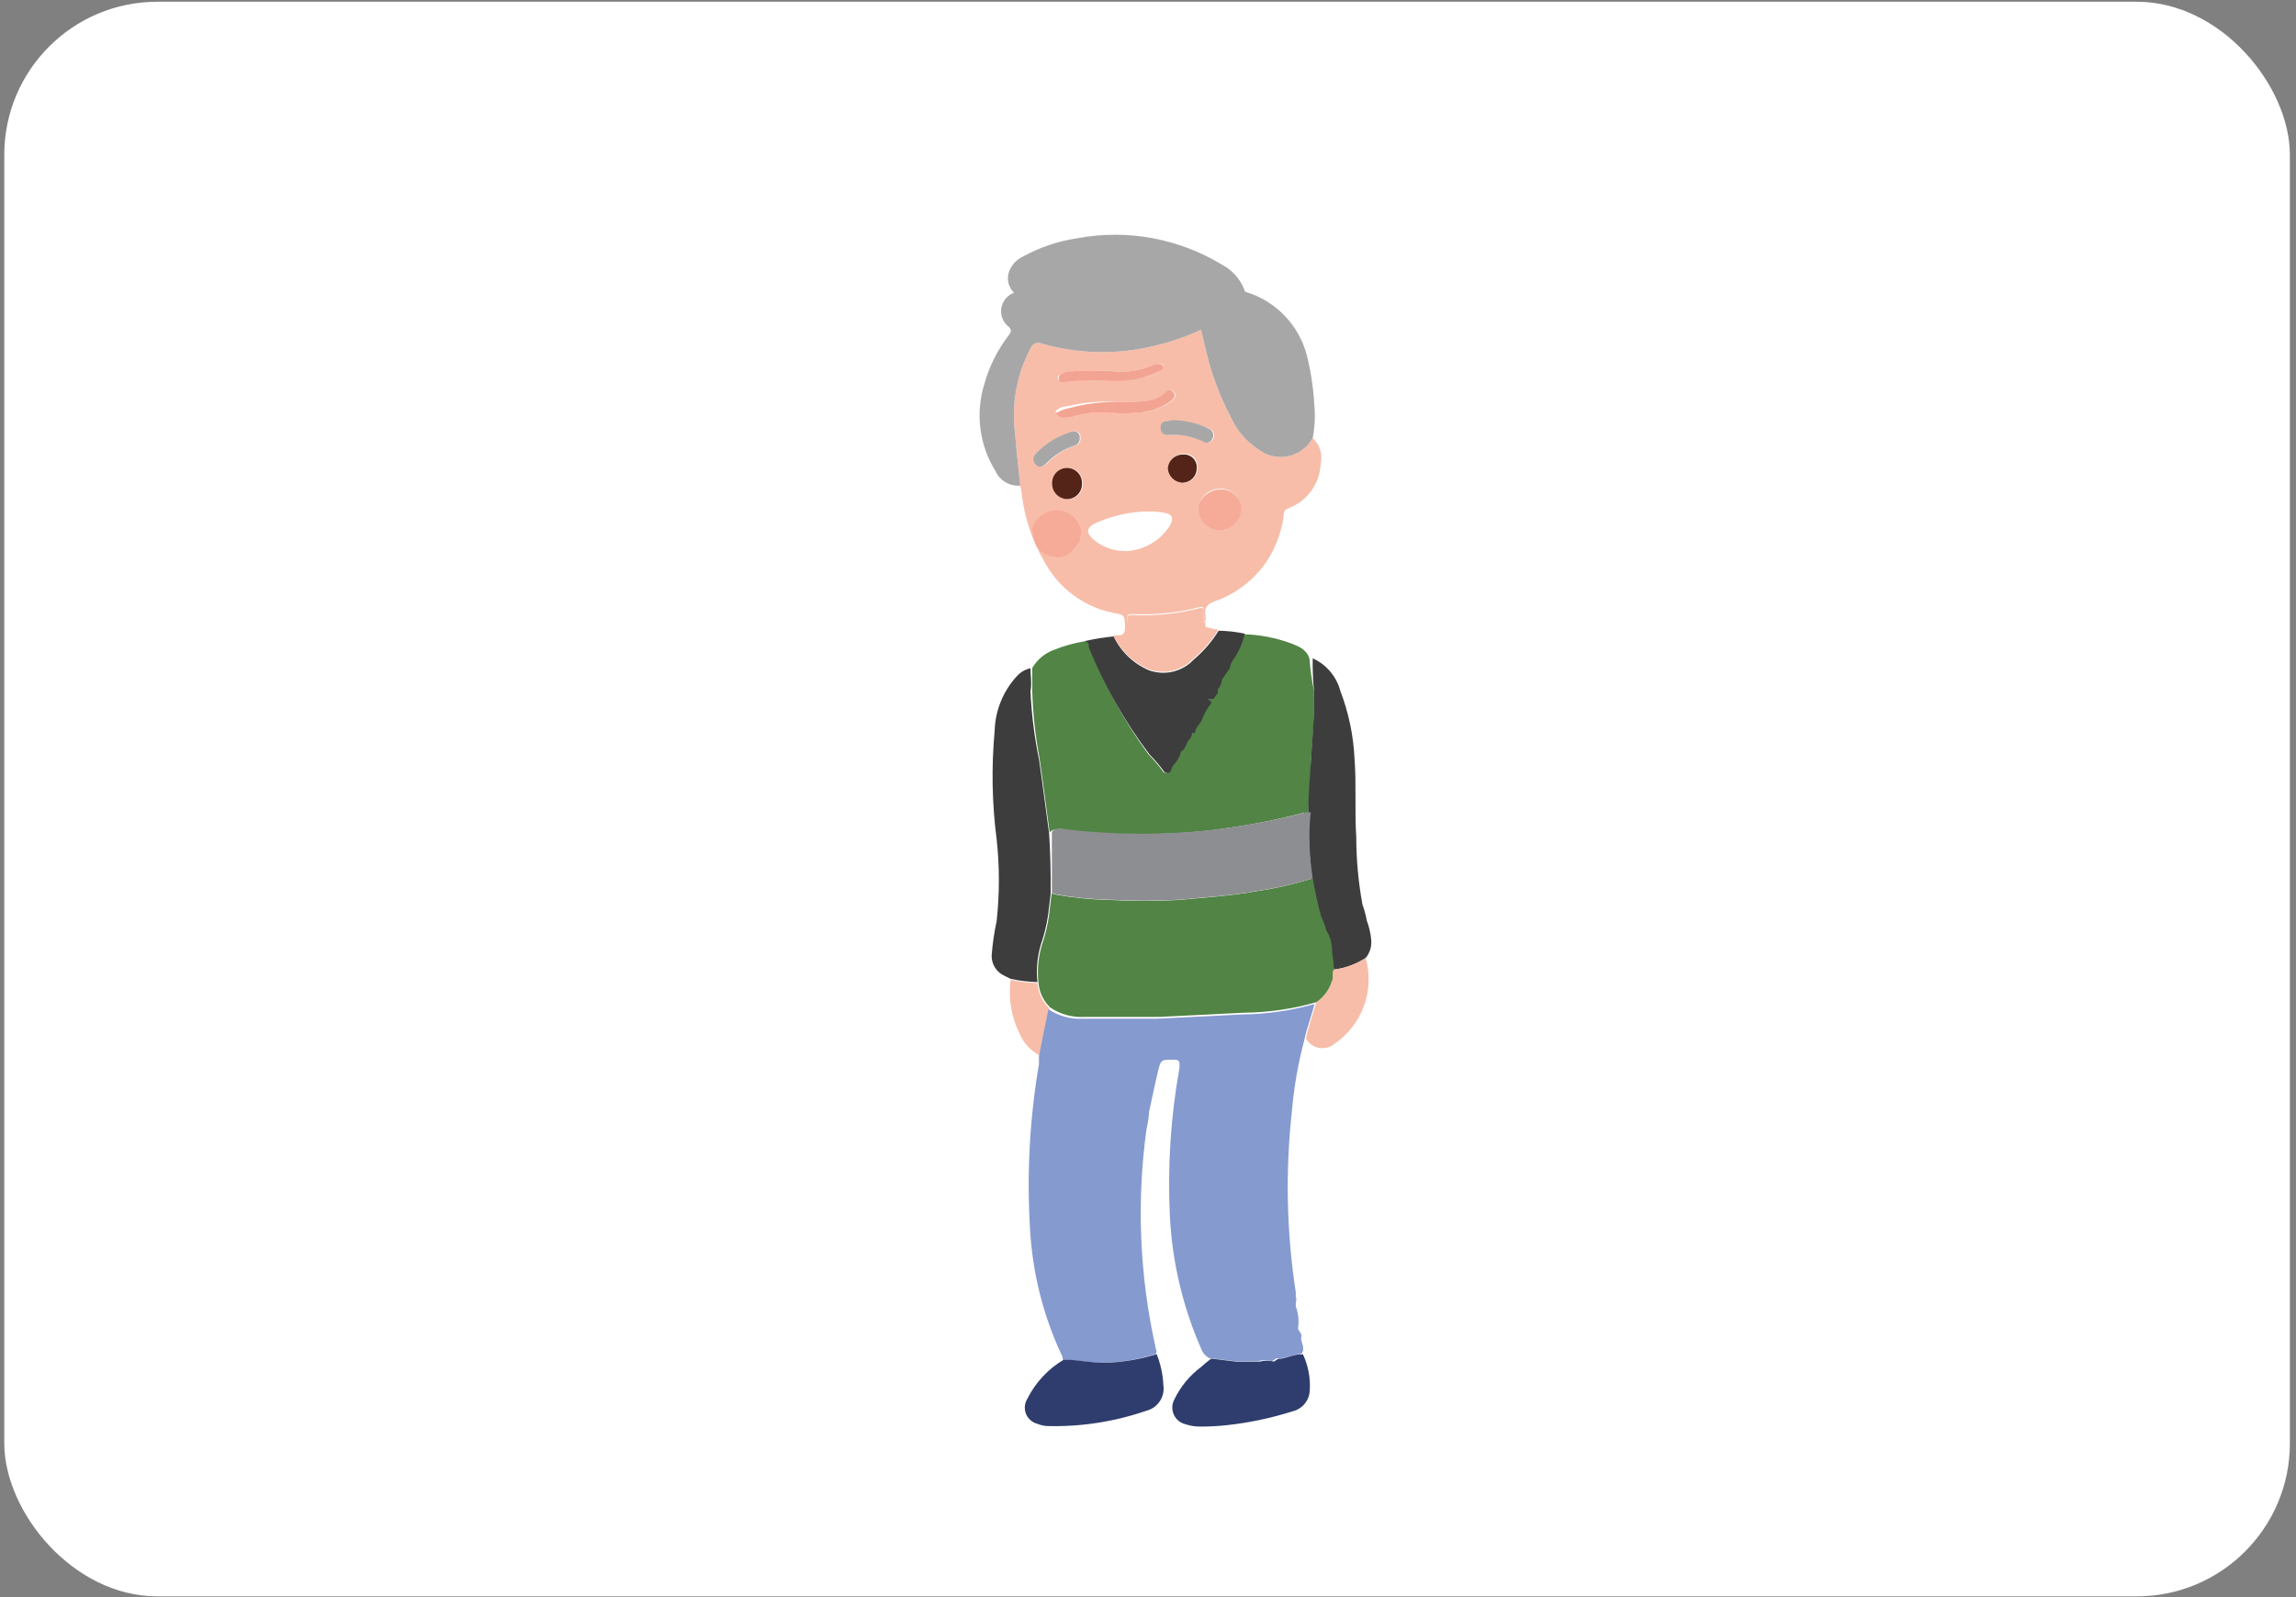 <svg width="345" height="240" viewBox="0 0 345 240" fill="none" xmlns="http://www.w3.org/2000/svg">
<rect x="0" y="0" width="345" height="240" fill="#808080" stroke="none"/>
<rect x="0.643" y="0.262" width="343.438" height="239.623" rx="23" fill="white"/>
<g clip-path="url(#clip0_55_2)">
<path d="M157.871 134.34L157.647 136.172C157.491 137.886 157.153 139.579 156.637 141.221C155.908 143.256 155.652 145.43 155.889 147.578C154.53 147.548 153.178 147.385 151.85 147.092L150.953 146.643C150.355 146.381 149.849 145.945 149.502 145.391C149.155 144.837 148.983 144.192 149.008 143.539C149.142 141.817 149.392 140.105 149.756 138.416C150.205 134.327 150.205 130.202 149.756 126.113C149.059 120.718 148.958 115.262 149.457 109.845C149.536 106.791 150.718 103.868 152.785 101.618C153.322 101.006 154.044 100.586 154.842 100.421C154.842 101.581 155.066 102.703 154.842 103.862C154.996 107.293 155.421 110.707 156.114 114.071C156.674 117.811 157.123 121.55 157.647 125.29C157.834 128.17 157.909 131.236 157.871 134.34Z" fill="#3D3D3D"/>
<path d="M157.647 151.505C157.161 153.861 156.675 156.254 156.226 158.61C154.867 157.895 153.797 156.733 153.197 155.319C151.954 152.821 151.486 150.008 151.85 147.242C153.178 147.535 154.53 147.697 155.889 147.728C155.994 149.159 156.619 150.503 157.647 151.505Z" fill="#F7BDA9"/>
<path d="M194.108 167.137C193.128 176.149 193.33 185.251 194.707 194.212C194.707 194.436 194.707 194.66 194.707 194.847C194.817 195.123 194.817 195.431 194.707 195.707C194.707 195.707 194.707 196.119 194.707 196.306C195.099 197.356 195.215 198.489 195.043 199.597C195.043 200.008 195.716 200.345 195.529 200.943C195.342 201.541 196.277 202.626 195.529 203.448C194.295 203.448 193.248 204.234 191.79 204.122L191.154 204.533C190.468 204.347 189.745 204.347 189.06 204.533H188.237H188.013H185.47L181.73 204.084C181.181 203.814 180.753 203.347 180.533 202.775C177.728 196.417 176.118 189.597 175.784 182.656C175.427 175.208 175.916 167.743 177.242 160.405C177.242 159.433 177.242 159.209 176.233 159.246C174.475 159.246 174.438 159.246 174.026 160.891C173.615 162.537 173.129 164.968 172.68 166.987C172.616 167.906 172.479 168.819 172.269 169.717C170.774 180.593 171.23 191.648 173.615 202.364C173.615 202.738 173.989 203.149 173.615 203.486C171.069 204.278 168.427 204.718 165.762 204.795C163.705 204.795 161.686 204.346 159.666 204.309C159.703 204.033 159.637 203.753 159.479 203.523C156.709 197.563 155.109 191.127 154.767 184.563C154.272 176.324 154.724 168.055 156.114 159.919C156.114 159.545 156.114 159.134 156.114 158.76C156.562 156.404 157.048 154.01 157.535 151.654C159.063 152.688 160.891 153.187 162.733 153.076C166.472 153.076 170.212 153.076 173.952 153.076L186.666 152.44C190.335 152.405 193.983 151.877 197.511 150.869C197.063 152.739 196.315 154.609 195.978 156.329C195.038 159.869 194.412 163.486 194.108 167.137Z" fill="#859ACF"/>
<path d="M197.249 65.83C196.866 66.526 196.335 67.13 195.695 67.601C195.055 68.072 194.321 68.399 193.542 68.559C192.764 68.719 191.96 68.708 191.186 68.528C190.412 68.347 189.687 68.001 189.06 67.513C187.253 66.334 185.825 64.659 184.946 62.688C183.269 59.525 182.011 56.156 181.206 52.666C180.982 51.657 180.72 50.647 180.458 49.562C178.178 50.611 175.798 51.426 173.353 51.993C167.793 53.329 161.982 53.2 156.487 51.619C156.338 51.553 156.177 51.517 156.014 51.516C155.85 51.514 155.689 51.545 155.538 51.608C155.387 51.671 155.251 51.764 155.138 51.882C155.025 52 154.937 52.139 154.879 52.292C152.725 56.335 151.913 60.958 152.561 65.493C152.748 67.999 153.047 70.467 153.309 72.972C153.389 73.305 153.451 73.642 153.496 73.982C153.892 77.664 155.064 81.22 156.936 84.416C158 86.397 159.492 88.116 161.303 89.448C163.114 90.781 165.199 91.693 167.407 92.119C168.978 92.419 168.94 92.456 169.053 93.952C169.053 94.849 169.053 95.522 167.893 95.485C167.696 95.448 167.493 95.448 167.295 95.485C168.384 97.773 170.273 99.582 172.605 100.571C173.761 100.992 175.016 101.063 176.212 100.777C177.409 100.492 178.495 99.861 179.337 98.963C180.804 97.723 182.066 96.259 183.076 94.625C182.415 94.537 181.764 94.387 181.132 94.176C179.299 94.176 177.392 94.475 175.634 94.363L170.025 93.952C169.389 93.952 169.389 93.466 169.389 92.98C169.389 92.493 169.389 92.269 170.025 92.269C173.486 92.446 176.954 92.093 180.309 91.222C180.795 91.222 180.907 91.222 180.907 91.746C180.907 92.269 180.683 92.98 181.132 93.54C181.169 93.192 181.169 92.841 181.132 92.493C180.907 91.334 181.431 90.773 182.515 90.362C185.634 89.277 188.33 87.236 190.219 84.528C191.612 82.464 192.52 80.112 192.874 77.647C192.874 77.198 192.874 76.637 193.51 76.413C194.908 75.909 196.125 74.999 197.004 73.8C197.884 72.601 198.386 71.167 198.446 69.682C198.61 68.991 198.585 68.27 198.374 67.592C198.164 66.915 197.775 66.306 197.249 65.83ZM181.206 64.147C181.466 64.249 181.717 64.374 181.954 64.521C182.07 64.597 182.17 64.694 182.248 64.809C182.326 64.923 182.38 65.052 182.408 65.188C182.436 65.323 182.437 65.463 182.41 65.599C182.384 65.735 182.33 65.864 182.253 65.979C182.2 66.102 182.12 66.212 182.019 66.3C181.918 66.388 181.799 66.452 181.67 66.488C181.541 66.524 181.405 66.531 181.273 66.507C181.141 66.484 181.016 66.431 180.907 66.353C179.371 65.613 177.675 65.266 175.971 65.344C175.736 65.383 175.496 65.383 175.26 65.344C175.009 65.273 174.793 65.112 174.655 64.89C174.516 64.669 174.465 64.404 174.512 64.147C174.512 63.549 174.961 63.324 175.522 63.287H176.27C177.918 63.271 179.554 63.563 181.094 64.147H181.206ZM159.554 56.256C159.942 56.02 160.375 55.867 160.825 55.808C163.14 55.62 165.466 55.62 167.781 55.808C169.752 55.967 171.731 55.633 173.54 54.835C173.74 54.744 173.957 54.697 174.176 54.697C174.395 54.697 174.612 54.744 174.812 54.835C174.854 54.956 174.854 55.088 174.812 55.209C174.812 55.695 174.251 55.77 173.839 55.957C172.9 56.382 171.924 56.72 170.922 56.967C169.604 57.098 168.276 57.098 166.958 56.967C164.465 56.784 161.96 56.846 159.479 57.154C159.217 57.154 158.993 57.154 158.956 56.817C158.918 56.481 159.105 56.406 159.442 56.256H159.554ZM158.881 61.604C159.329 61.081 160.003 61.118 160.601 61.006C162.963 60.444 165.396 60.242 167.818 60.407C169.467 60.45 171.117 60.375 172.755 60.183C173.679 60.042 174.54 59.625 175.223 58.986C175.597 58.612 176.083 58.313 176.457 58.986C176.831 59.659 176.457 59.809 176.12 60.22C174.558 61.392 172.651 62.011 170.698 61.978C169.457 62.145 168.199 62.145 166.958 61.978C164.988 61.791 163.001 62.021 161.125 62.651C160.414 62.651 159.741 62.95 159.105 62.427C158.469 61.903 158.619 61.791 158.769 61.604H158.881ZM155.739 68.148C157.22 66.605 159.075 65.471 161.125 64.858C161.272 64.795 161.434 64.774 161.593 64.795C161.752 64.817 161.902 64.88 162.028 64.98C162.154 65.079 162.251 65.21 162.31 65.36C162.368 65.509 162.385 65.671 162.359 65.83C162.382 66.095 162.308 66.36 162.149 66.573C161.991 66.787 161.759 66.935 161.498 66.989C159.907 67.519 158.469 68.431 157.31 69.644C156.824 70.13 156.338 70.392 155.777 69.831C155.642 69.741 155.529 69.622 155.447 69.483C155.364 69.343 155.314 69.187 155.299 69.026C155.285 68.864 155.307 68.702 155.364 68.55C155.42 68.398 155.511 68.261 155.627 68.148H155.739ZM161.985 81.723C161.748 82.206 161.387 82.617 160.94 82.915C160.492 83.212 159.973 83.385 159.436 83.415C158.899 83.446 158.364 83.333 157.885 83.088C157.406 82.843 157.001 82.475 156.712 82.022C156.51 81.869 156.347 81.671 156.234 81.444C156.122 81.217 156.063 80.967 156.063 80.714C156.063 80.46 156.122 80.21 156.234 79.983C156.347 79.756 156.51 79.558 156.712 79.405C157.123 79.068 157.609 78.731 157.31 78.021C157.796 78.021 157.983 78.432 158.208 78.657C158.432 78.881 158.656 79.068 159.03 78.844C159.404 78.619 159.629 78.47 159.442 78.058C159.255 77.647 159.666 77.311 160.152 77.385C160.604 77.482 161.024 77.688 161.377 77.986C161.729 78.284 162.003 78.665 162.173 79.094C162.343 79.523 162.405 79.988 162.352 80.446C162.3 80.905 162.135 81.344 161.872 81.723H161.985ZM160.302 74.992C159.707 74.935 159.157 74.65 158.766 74.197C158.376 73.744 158.176 73.158 158.208 72.561C158.208 71.966 158.444 71.395 158.865 70.975C159.286 70.554 159.856 70.317 160.451 70.317C161.046 70.317 161.617 70.554 162.038 70.975C162.459 71.395 162.695 71.966 162.695 72.561C162.726 72.894 162.681 73.23 162.565 73.544C162.448 73.858 162.263 74.142 162.023 74.375C161.783 74.608 161.493 74.784 161.176 74.891C160.859 74.998 160.522 75.032 160.19 74.992H160.302ZM175.933 78.731C175.268 79.852 174.343 80.797 173.237 81.487C172.131 82.177 170.876 82.591 169.576 82.696C167.666 82.789 165.792 82.146 164.341 80.9C163.256 79.928 163.406 79.143 164.715 78.582C167.161 77.478 169.809 76.892 172.493 76.862C173.371 76.842 174.249 76.917 175.111 77.086C176.12 77.348 176.382 77.871 175.821 78.844L175.933 78.731ZM177.915 72.412C177.317 72.422 176.738 72.196 176.304 71.783C175.871 71.37 175.616 70.804 175.597 70.205C175.645 69.633 175.914 69.102 176.347 68.725C176.779 68.348 177.342 68.155 177.915 68.186C178.195 68.167 178.476 68.211 178.737 68.313C178.998 68.415 179.233 68.574 179.426 68.777C179.619 68.981 179.764 69.224 179.852 69.49C179.94 69.757 179.968 70.039 179.935 70.317C179.945 70.603 179.897 70.889 179.795 71.156C179.692 71.423 179.537 71.667 179.338 71.873C179.139 72.079 178.9 72.243 178.637 72.355C178.373 72.466 178.09 72.524 177.803 72.524L177.915 72.412ZM183.974 79.517C181.506 79.517 180.608 78.283 180.234 76.076C180.234 74.767 181.73 73.421 183.188 73.459C183.588 73.418 183.993 73.459 184.376 73.579C184.76 73.7 185.115 73.897 185.42 74.16C185.724 74.422 185.972 74.744 186.148 75.106C186.324 75.468 186.424 75.862 186.442 76.263C186.47 77.037 186.228 77.796 185.757 78.41C185.286 79.025 184.616 79.456 183.862 79.629L183.974 79.517Z" fill="#F7BDA9"/>
<path d="M197.25 65.83C196.866 66.526 196.336 67.13 195.696 67.601C195.056 68.072 194.321 68.399 193.543 68.559C192.764 68.719 191.96 68.708 191.187 68.528C190.413 68.347 189.687 68.001 189.06 67.513C187.253 66.334 185.825 64.659 184.946 62.688C183.269 59.525 182.012 56.156 181.207 52.666C180.982 51.657 180.721 50.647 180.459 49.562C178.179 50.611 175.798 51.426 173.353 51.993C167.794 53.329 161.983 53.2 156.488 51.619C156.339 51.553 156.177 51.517 156.014 51.516C155.851 51.514 155.689 51.545 155.538 51.608C155.388 51.671 155.251 51.764 155.138 51.882C155.025 52 154.937 52.139 154.88 52.292C152.725 56.335 151.913 60.958 152.561 65.493C152.748 67.999 153.047 70.467 153.309 72.972C152.534 73.04 151.756 72.863 151.086 72.468C150.416 72.072 149.886 71.477 149.569 70.766C148.379 68.848 147.614 66.698 147.323 64.46C147.033 62.222 147.225 59.947 147.886 57.79C148.631 55.075 149.901 52.534 151.626 50.31C151.963 49.824 152 49.6 151.626 49.151C151.194 48.834 150.857 48.405 150.65 47.911C150.443 47.417 150.374 46.876 150.451 46.346C150.528 45.816 150.748 45.317 151.086 44.902C151.425 44.487 151.87 44.172 152.374 43.99C151.983 43.618 151.7 43.147 151.555 42.627C151.411 42.106 151.409 41.557 151.551 41.036C151.713 40.498 151.987 40 152.354 39.575C152.722 39.15 153.174 38.806 153.683 38.568C156.227 37.166 159 36.229 161.873 35.8C169.356 34.403 177.092 35.814 183.6 39.764C185.138 40.562 186.334 41.891 186.966 43.504C186.966 43.953 187.564 43.953 187.901 44.102C189.925 44.839 191.744 46.047 193.208 47.628C194.671 49.208 195.736 51.115 196.315 53.19C196.948 55.638 197.337 58.144 197.474 60.669C197.657 62.391 197.582 64.13 197.25 65.83Z" fill="#A8A7A7"/>
<path d="M196.951 114.669C196.951 117.175 196.689 119.681 196.577 122.149C196.34 122.13 196.103 122.13 195.866 122.149C192.345 123.072 188.774 123.796 185.171 124.318C181.99 124.833 178.78 125.145 175.56 125.253C170.319 125.507 165.066 125.331 159.853 124.729C159.18 124.729 158.32 124.355 157.722 125.103C157.198 121.363 156.749 117.624 156.189 113.884C155.567 110.564 155.204 107.201 155.104 103.825C155.104 102.665 155.104 101.543 155.104 100.384C155.824 99.149 156.946 98.199 158.283 97.692C159.834 97.059 161.452 96.608 163.107 96.345C163.593 96.345 163.593 96.906 163.743 97.243C165.966 102.979 168.933 108.397 172.568 113.361C173.398 114.197 174.161 115.097 174.849 116.053C175.896 116.502 175.784 115.492 176.121 115.043C176.632 114.528 177.016 113.901 177.243 113.211V112.987C177.953 112.65 178.028 111.865 178.402 111.304C178.705 111.035 178.892 110.66 178.925 110.257H179.299C179.409 109.759 179.64 109.296 179.973 108.91L180.384 108.275C180.715 107.355 181.195 106.496 181.805 105.732C181.805 105.732 181.805 105.732 181.805 105.507L181.618 105.32C181.622 105.258 181.622 105.196 181.618 105.133C182.216 105.133 182.179 104.46 182.59 104.273C182.573 104.074 182.573 103.874 182.59 103.675C182.944 103.235 183.165 102.703 183.226 102.142L184.385 100.496C184.428 100.047 184.596 99.62 184.872 99.262C185.71 98.068 186.307 96.721 186.629 95.298C189.184 95.35 191.713 95.83 194.108 96.719C195.23 97.168 196.39 97.654 196.764 99C196.892 100.62 197.117 102.231 197.437 103.825C197.549 107.564 197.25 111.005 196.951 114.669Z" fill="#518445"/>
<path d="M205.215 143.951C203.77 144.885 202.135 145.485 200.428 145.708C200.337 144.839 200.187 143.977 199.98 143.128C200.026 141.942 199.713 140.769 199.082 139.762C199.082 138.902 198.446 138.192 198.222 137.332C197.811 135.574 197.362 133.592 197.063 131.984C196.764 128.731 196.577 125.44 196.577 122.186C196.577 119.681 196.801 117.175 196.951 114.707C197.175 110.967 197.549 107.415 197.437 103.75C197.28 102.147 197.218 100.536 197.25 98.926C198.262 99.383 199.16 100.06 199.878 100.907C200.596 101.754 201.116 102.751 201.401 103.825C202.649 107.08 203.368 110.514 203.532 113.996C203.832 117.736 203.532 121.85 203.794 125.776C203.798 129.188 204.111 132.593 204.729 135.948C205.015 136.711 205.228 137.5 205.365 138.304C205.715 139.23 205.942 140.198 206.038 141.183C206.091 141.676 206.046 142.175 205.904 142.65C205.763 143.125 205.529 143.567 205.215 143.951Z" fill="#3D3D3D"/>
<path d="M187.04 95.223C186.718 96.646 186.121 97.993 185.283 99.187C185.008 99.545 184.839 99.972 184.797 100.421L183.637 102.067C183.576 102.628 183.356 103.16 183.001 103.6C182.984 103.799 182.984 103.999 183.001 104.198C182.59 104.385 182.628 105.096 182.029 105.059H181.543L181.805 105.283L181.992 105.47C181.992 105.47 181.992 105.47 181.992 105.694C181.382 106.458 180.902 107.317 180.571 108.237L180.159 108.873C179.827 109.259 179.595 109.722 179.486 110.219H179.112C179.096 110.428 179.038 110.632 178.941 110.818C178.845 111.005 178.712 111.17 178.551 111.304C178.177 111.865 178.103 112.65 177.392 112.987V113.211C177.165 113.901 176.781 114.528 176.27 115.043C175.934 115.492 176.046 116.502 174.999 116.053C174.31 115.097 173.547 114.197 172.717 113.361C168.978 108.414 165.91 102.994 163.593 97.243C163.593 96.906 163.593 96.495 162.957 96.345C164.399 96.016 165.86 95.779 167.332 95.635C168.421 97.922 170.31 99.732 172.643 100.721C173.799 101.141 175.053 101.213 176.25 100.927C177.446 100.641 178.533 100.01 179.374 99.113C180.842 97.873 182.104 96.409 183.114 94.775C184.434 94.797 185.749 94.947 187.04 95.223Z" fill="#3D3D3D"/>
<path d="M172.194 212.012C167.445 213.644 162.443 214.417 157.422 214.293C156.895 214.275 156.375 214.161 155.889 213.957C155.507 213.862 155.153 213.678 154.855 213.421C154.557 213.164 154.324 212.84 154.175 212.476C154.025 212.111 153.964 211.717 153.995 211.325C154.027 210.932 154.15 210.553 154.356 210.217C155.584 207.761 157.492 205.71 159.853 204.309C161.872 204.309 163.892 204.795 165.949 204.795C168.614 204.718 171.256 204.278 173.802 203.486C174.398 204.976 174.739 206.557 174.812 208.16C174.938 209.014 174.738 209.883 174.254 210.597C173.769 211.31 173.034 211.815 172.194 212.012Z" fill="#2E3D6D"/>
<path d="M196.801 209.058C196.746 209.777 196.463 210.459 195.991 211.004C195.52 211.549 194.886 211.929 194.183 212.087C191.03 213.09 187.786 213.779 184.497 214.144C183.045 214.312 181.584 214.387 180.122 214.368C179.461 214.354 178.805 214.24 178.177 214.032C177.788 213.946 177.423 213.771 177.113 213.521C176.802 213.271 176.554 212.952 176.387 212.59C176.22 212.227 176.14 211.831 176.152 211.433C176.164 211.034 176.269 210.644 176.457 210.292C177.382 208.374 178.754 206.707 180.459 205.43C180.945 204.982 181.468 204.57 181.992 204.159L185.731 204.608H188.274H188.499H189.322C190.007 204.422 190.73 204.422 191.416 204.608L192.051 204.196C193.323 204.196 194.37 203.411 195.791 203.523C196.592 205.252 196.94 207.157 196.801 209.058Z" fill="#2E3D6D"/>
<path d="M200.578 156.815C200.26 157.091 199.884 157.293 199.478 157.407C199.072 157.52 198.647 157.542 198.231 157.47C197.816 157.398 197.422 157.235 197.078 156.993C196.733 156.75 196.447 156.434 196.24 156.067C196.576 154.235 197.324 152.328 197.773 150.607C198.902 149.852 199.735 148.729 200.129 147.429C200.129 146.868 200.129 146.232 200.428 145.708C202.134 145.485 203.77 144.885 205.215 143.951C205.882 146.311 205.794 148.82 204.962 151.128C204.13 153.435 202.597 155.424 200.578 156.815Z" fill="#F7BDA9"/>
<path d="M181.132 94.326C179.299 94.326 177.392 94.625 175.634 94.513L170.025 94.102C169.389 94.102 169.389 93.615 169.389 93.129C169.389 92.643 169.389 92.419 170.025 92.419C173.486 92.595 176.954 92.242 180.309 91.371C180.795 91.371 180.907 91.371 180.907 91.858C180.907 92.344 180.683 93.129 181.132 93.69V94.326Z" fill="#F7BDA9"/>
<path d="M200.428 145.708C200.054 146.232 200.428 146.868 200.129 147.429C199.735 148.729 198.902 149.852 197.773 150.607C194.245 151.615 190.597 152.144 186.928 152.178L174.213 152.814C170.474 152.814 166.734 152.814 162.994 152.814C161.152 152.926 159.325 152.426 157.796 151.393C156.777 150.4 156.152 149.071 156.039 147.653C155.801 145.505 156.057 143.33 156.787 141.296C157.313 139.605 157.651 137.862 157.796 136.098L158.021 134.265L158.731 134.452C161.387 134.919 164.075 135.182 166.771 135.237C170.209 135.424 173.655 135.424 177.093 135.237C181.019 134.864 184.909 134.639 188.76 133.929C191.638 133.509 194.477 132.859 197.249 131.984C197.549 133.779 197.997 135.724 198.409 137.332C198.633 138.192 199.119 138.902 199.269 139.762C199.899 140.769 200.212 141.942 200.166 143.128C200.311 143.981 200.398 144.844 200.428 145.708Z" fill="#518445"/>
<path d="M169.464 82.808C167.554 82.901 165.68 82.258 164.229 81.013C163.144 80.04 163.294 79.255 164.603 78.694C167.049 77.59 169.697 77.004 172.381 76.974C173.259 76.954 174.137 77.029 174.999 77.198C176.121 77.198 176.382 77.871 175.821 78.844C175.156 79.965 174.231 80.909 173.125 81.599C172.019 82.289 170.763 82.703 169.464 82.808Z" fill="white"/>
<path d="M183.263 73.571C183.663 73.53 184.068 73.571 184.451 73.691C184.835 73.812 185.19 74.01 185.495 74.272C185.799 74.535 186.047 74.857 186.223 75.218C186.399 75.58 186.499 75.974 186.517 76.376C186.516 77.14 186.251 77.881 185.767 78.474C185.284 79.067 184.611 79.474 183.862 79.629C183.378 79.711 182.882 79.68 182.412 79.541C181.942 79.402 181.51 79.157 181.149 78.825C180.789 78.493 180.508 78.082 180.33 77.626C180.152 77.169 180.081 76.677 180.122 76.189C180.197 74.88 181.805 73.534 183.263 73.571Z" fill="#F5AB97"/>
<path d="M158.731 76.675C159.656 76.669 160.549 77.006 161.24 77.621C161.931 78.236 162.369 79.084 162.471 80.003C162.425 80.889 162.089 81.735 161.515 82.411C160.94 83.087 160.159 83.555 159.292 83.743C156.413 83.743 155.365 82.284 155.141 79.666C155.141 78.208 157.011 76.675 158.731 76.675Z" fill="#F5AB97"/>
<path d="M167.706 60.407C169.355 60.45 171.005 60.375 172.643 60.183C173.567 60.042 174.428 59.625 175.111 58.986C175.485 58.612 175.971 58.313 176.345 58.986C176.719 59.659 176.345 59.809 176.008 60.22C174.441 61.386 172.539 62.015 170.586 62.015C169.343 62.145 168.09 62.145 166.846 62.015C164.876 61.829 162.889 62.058 161.013 62.689C160.339 62.689 159.629 62.988 159.031 62.464C158.432 61.941 158.731 62.09 159.031 61.903C159.33 61.716 160.152 61.417 160.751 61.305C163.017 60.685 165.358 60.383 167.706 60.407Z" fill="#F3A392"/>
<path d="M167.108 57.229C164.615 57.045 162.11 57.108 159.629 57.416C159.367 57.416 159.143 57.416 159.105 57.079C159.068 56.742 159.105 56.406 159.404 56.256C159.792 56.02 160.225 55.867 160.676 55.808C162.991 55.62 165.317 55.62 167.632 55.808C169.602 55.967 171.582 55.633 173.391 54.835C173.59 54.744 173.807 54.697 174.026 54.697C174.246 54.697 174.463 54.744 174.662 54.835C174.711 54.885 174.749 54.943 174.774 55.007C174.8 55.072 174.813 55.14 174.812 55.209C174.812 55.695 174.251 55.77 173.802 55.957C172.878 56.388 171.913 56.726 170.922 56.967C169.662 57.176 168.385 57.263 167.108 57.229Z" fill="#F3A392"/>
<path d="M176.158 63.137C177.853 63.155 179.529 63.498 181.094 64.147C181.354 64.249 181.605 64.374 181.842 64.521C181.958 64.597 182.058 64.694 182.136 64.809C182.214 64.923 182.268 65.052 182.296 65.188C182.324 65.323 182.325 65.463 182.298 65.599C182.272 65.735 182.218 65.864 182.141 65.979C182.088 66.102 182.008 66.212 181.907 66.3C181.806 66.388 181.687 66.452 181.558 66.488C181.429 66.524 181.293 66.531 181.161 66.507C181.029 66.484 180.904 66.431 180.795 66.353C179.259 65.613 177.563 65.266 175.859 65.344C175.624 65.383 175.384 65.383 175.148 65.344C174.897 65.273 174.681 65.112 174.542 64.89C174.404 64.669 174.353 64.404 174.4 64.147C174.4 63.549 174.849 63.324 175.41 63.287L176.158 63.137Z" fill="#A8A7A7"/>
<path d="M162.247 65.83C162.271 66.095 162.196 66.36 162.038 66.573C161.879 66.787 161.647 66.935 161.387 66.989C159.795 67.519 158.357 68.431 157.198 69.644C156.712 70.13 156.226 70.392 155.665 69.831C155.54 69.73 155.439 69.601 155.37 69.456C155.301 69.31 155.265 69.151 155.265 68.99C155.265 68.829 155.301 68.669 155.37 68.524C155.439 68.378 155.54 68.25 155.665 68.148C157.145 66.605 159.001 65.471 161.05 64.858C161.196 64.804 161.353 64.79 161.507 64.815C161.66 64.841 161.804 64.906 161.925 65.004C162.045 65.102 162.138 65.229 162.195 65.374C162.251 65.519 162.269 65.676 162.247 65.83Z" fill="#A8A7A7"/>
<path d="M162.583 72.748C162.584 73.056 162.521 73.36 162.399 73.643C162.277 73.925 162.098 74.18 161.874 74.39C161.649 74.6 161.384 74.763 161.094 74.866C160.805 74.97 160.497 75.012 160.19 74.992C159.595 74.935 159.045 74.65 158.654 74.197C158.264 73.744 158.064 73.158 158.096 72.561C158.096 71.966 158.332 71.395 158.753 70.975C159.174 70.554 159.744 70.317 160.339 70.317C160.934 70.317 161.505 70.554 161.926 70.975C162.347 71.395 162.583 71.966 162.583 72.561V72.748Z" fill="#542419"/>
<path d="M177.803 68.298C178.083 68.279 178.364 68.323 178.625 68.425C178.886 68.527 179.121 68.686 179.314 68.889C179.507 69.093 179.652 69.337 179.74 69.603C179.828 69.869 179.856 70.151 179.823 70.43C179.814 70.969 179.601 71.486 179.226 71.875C178.851 72.263 178.343 72.495 177.803 72.524C177.205 72.534 176.626 72.308 176.192 71.895C175.758 71.483 175.504 70.916 175.485 70.317C175.542 69.749 175.813 69.223 176.244 68.848C176.675 68.473 177.233 68.276 177.803 68.298Z" fill="#542419"/>
<path d="M197.249 131.984C194.488 132.844 191.662 133.482 188.798 133.891C185.058 134.602 181.057 134.826 177.13 135.2C173.692 135.387 170.247 135.387 166.809 135.2C164.113 135.144 161.425 134.882 158.769 134.415L158.058 134.228C158.058 131.124 158.058 128.057 158.058 124.991C158.656 124.243 159.517 124.505 160.19 124.617C165.414 125.234 170.679 125.421 175.934 125.178C179.154 125.07 182.364 124.758 185.544 124.243C189.148 123.722 192.718 122.998 196.24 122.074C196.476 122.055 196.714 122.055 196.95 122.074C196.576 125.44 196.763 128.731 197.249 131.984Z" fill="#8D8E91"/>
<path d="M181.842 105.021C181.846 105.083 181.846 105.146 181.842 105.208L181.581 104.984H181.88L181.842 105.021Z" fill="#2E3D6D"/>
</g>
<defs>
<clipPath id="clip0_55_2">
<rect width="212" height="212" fill="white" transform="translate(66.362 14.073)"/>
</clipPath>
</defs>
</svg>

